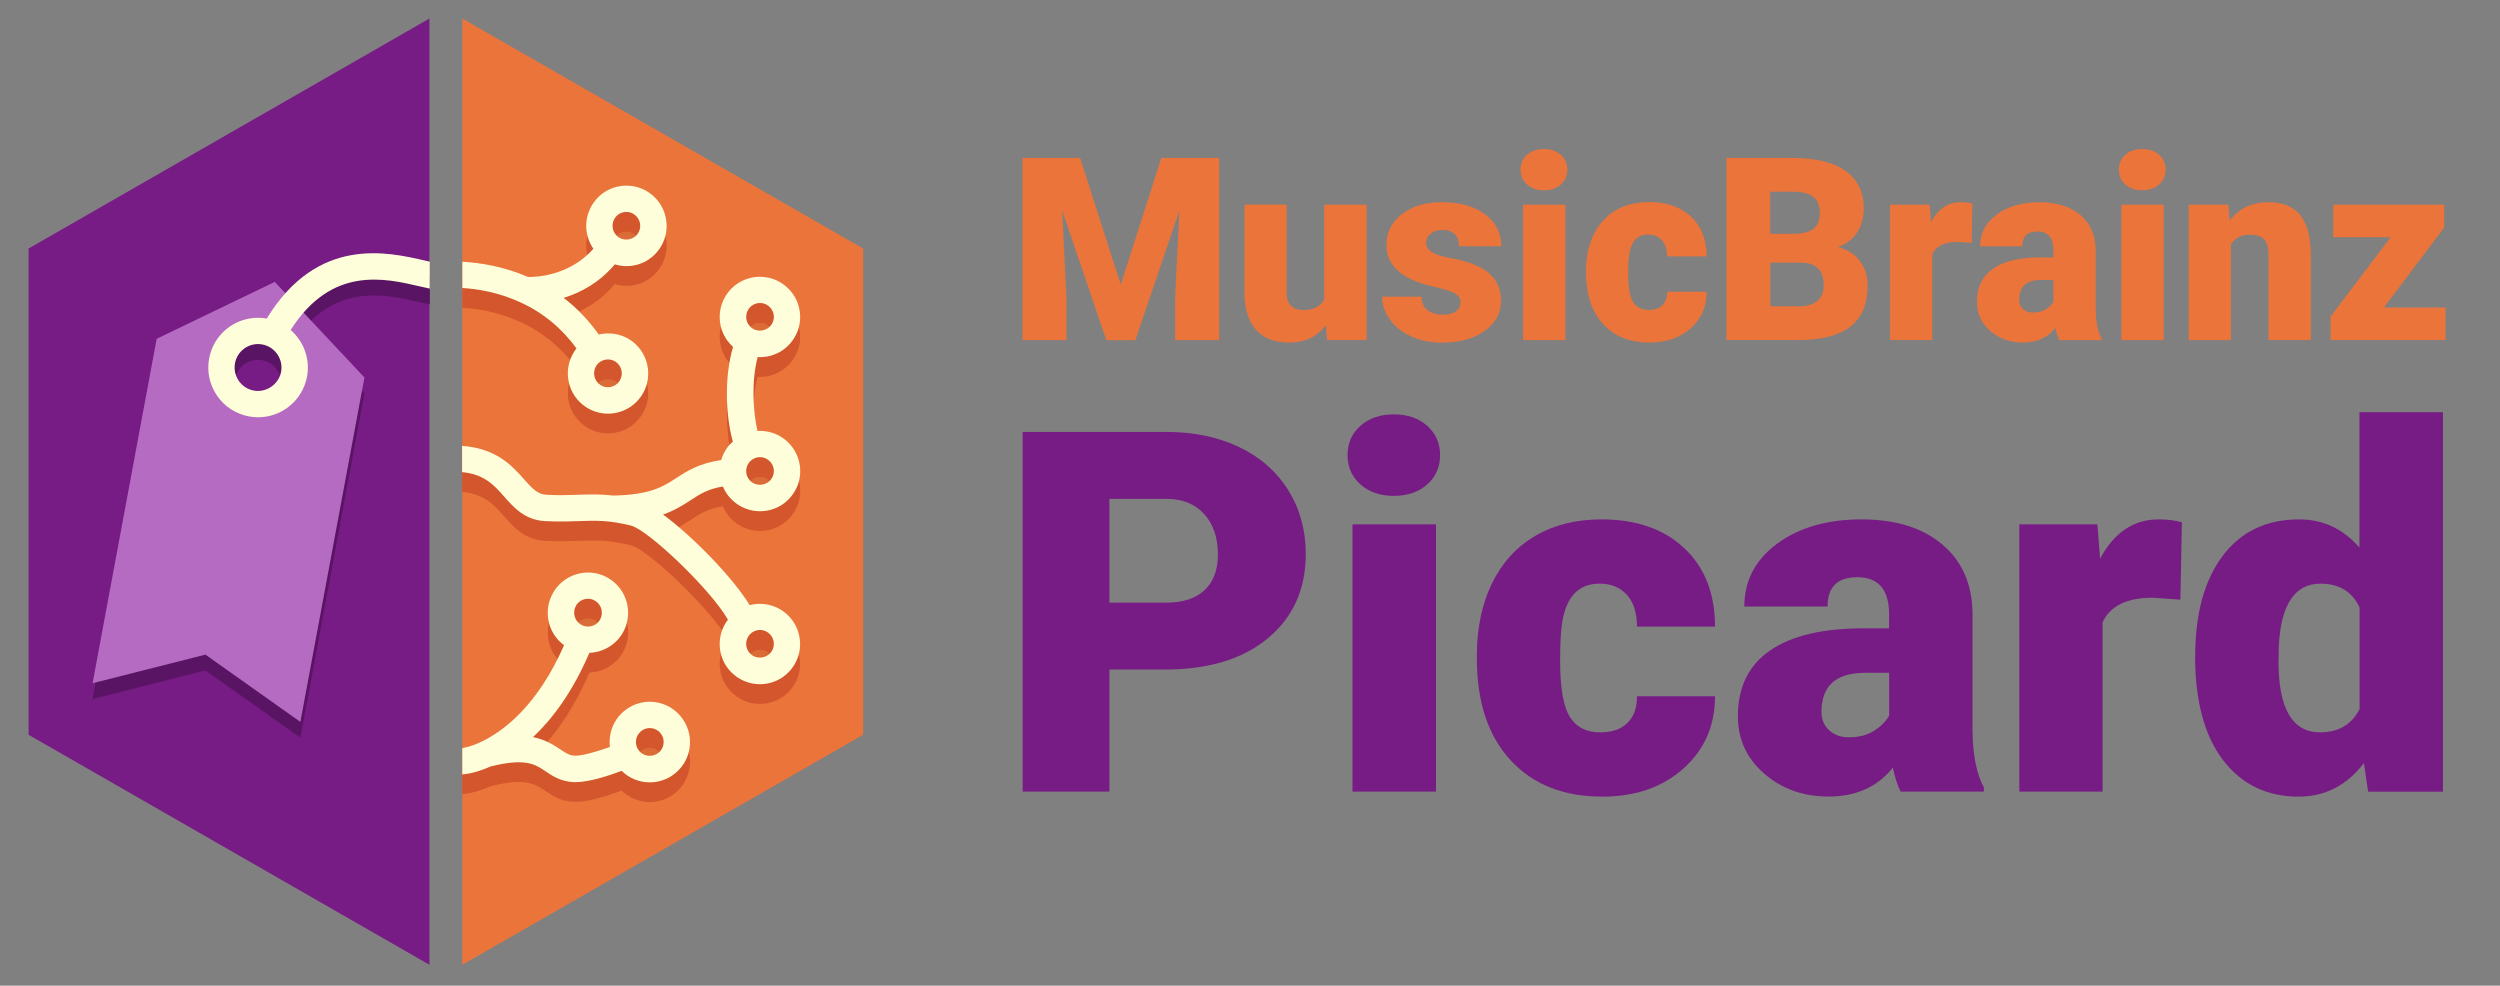 <?xml version="1.0" encoding="UTF-8"?><svg xmlns="http://www.w3.org/2000/svg" viewBox="0 0 380.45 150"><rect x="0" y="0" width="380.45" height="150" fill="#808080" stroke="none"/><defs><style>.b{fill:#b66bc2;}.c{mix-blend-mode:multiply;opacity:.07;}.d{isolation:isolate;}.e{fill:#fffedb;}.f{fill:#591463;}.g{fill:#771b85;}.h{fill:#d3562c;}.i{fill:#eb743b;}</style></defs><g class="d"><g id="a"><g><g><polygon class="i" points="70.35 2.82 70.35 146.82 131.35 111.82 131.35 37.82 70.35 2.82"/><polygon class="g" points="65.35 2.82 4.35 37.82 4.35 111.82 65.35 146.82 65.35 2.82"/><g><g><path class="f" d="M41.81,45.3l-17.97,8.66-9.75,52.41,17.17-4.35,14.45,10.24,9.75-52.41-13.65-14.55Zm-3.56,18.51c-3.02-.56-5.02-3.47-4.46-6.49,.56-3.02,3.47-5.02,6.49-4.46,3.03,.56,5.02,3.47,4.46,6.49-.56,3.02-3.47,5.02-6.49,4.46Z"/><path class="f" d="M65.39,42.23c-.2-.05-.41-.09-.62-.14-5.79-1.35-16.45-3.83-24.18,8.8-.44-.08-.89-.12-1.33-.12-3.64,0-6.77,2.6-7.43,6.18-.37,1.99,.05,4,1.2,5.67,1.14,1.67,2.87,2.79,4.86,3.16,.46,.09,.93,.13,1.39,.13,3.64,0,6.77-2.6,7.44-6.18,.51-2.73-.53-5.39-2.49-7.1,6.21-9.77,14.26-7.9,19.65-6.64,.55,.13,1.05,.25,1.52,.34v-4.1Zm-22.61,16.76c-.36,1.9-2.24,3.21-4.16,2.86-1.94-.36-3.21-2.23-2.86-4.16,.31-1.69,1.79-2.92,3.5-2.92,.22,0,.44,.02,.66,.06,1.93,.36,3.21,2.23,2.86,4.16Z"/></g><g><path class="b" d="M41.81,42.9l-17.97,8.66-9.75,52.41,17.17-4.35,14.45,10.24,9.75-52.41-13.65-14.55Zm-3.56,18.51c-3.02-.56-5.02-3.47-4.46-6.49,.56-3.02,3.47-5.02,6.49-4.46,3.03,.56,5.02,3.47,4.46,6.49-.56,3.02-3.47,5.02-6.49,4.46Z"/><path class="e" d="M65.39,39.82c-.2-.05-.41-.09-.62-.14-5.79-1.35-16.45-3.83-24.18,8.8-.44-.08-.89-.12-1.33-.12-3.64,0-6.77,2.6-7.43,6.18-.37,1.99,.05,4,1.2,5.67,1.14,1.67,2.87,2.79,4.86,3.16,.46,.09,.93,.13,1.39,.13,3.64,0,6.77-2.6,7.44-6.18,.51-2.73-.53-5.39-2.49-7.1,6.21-9.77,14.26-7.9,19.65-6.64,.55,.13,1.05,.25,1.52,.34v-4.1Zm-22.61,16.76c-.36,1.9-2.24,3.21-4.16,2.86-1.94-.36-3.21-2.23-2.86-4.16,.31-1.69,1.79-2.92,3.5-2.92,.22,0,.44,.02,.66,.06,1.93,.36,3.21,2.23,2.86,4.16Z"/></g></g><g><g class="c"><path d="M87.66,94.56c.39-.64,1.07-1.03,1.82-1.03,.38,0,.75,.1,1.08,.3,1,.6,1.33,1.9,.74,2.9-.38,.65-1.06,1.03-1.82,1.03-.38,0-.75-.1-1.08-.3-.48-.29-.83-.75-.96-1.29-.14-.55-.06-1.12,.23-1.6Zm12.6,22.36c-.49,.42-1.02,.51-1.37,.51-.62,0-1.21-.27-1.61-.73-.76-.88-.65-2.22,.23-2.98,.49-.42,1.02-.51,1.37-.51,.62,0,1.2,.27,1.61,.74,.37,.43,.55,.98,.5,1.54-.04,.56-.3,1.07-.73,1.44Z"/><path d="M79.36,48.43c.07,.02,.14,.03,.21,.05-.07-.01-.14-.03-.21-.05Z"/><path d="M90.73,58.08c.17-.27,.39-.49,.67-.66,.33-.21,.72-.32,1.12-.32s.79,.11,1.12,.32c.99,.63,1.28,1.94,.66,2.92-.39,.62-1.06,.99-1.79,.99-.4,0-.79-.11-1.12-.33-.98-.62-1.28-1.94-.66-2.92Zm6.38-20.19c-.6,.95-1.94,1.27-2.91,.65l-.1-.06c-.91-.65-1.16-1.9-.56-2.85,.39-.61,1.05-.98,1.78-.98,.4,0,.79,.11,1.12,.33,.48,.3,.81,.78,.94,1.33,.12,.55,.03,1.11-.28,1.58Z"/><path d="M113.88,49.49c.39-.61,1.05-.98,1.78-.98,.4,0,.79,.11,1.12,.33,.48,.3,.81,.78,.94,1.33,.12,.55,.02,1.11-.28,1.58-.6,.95-1.94,1.27-2.91,.65l-.09-.06c-.92-.65-1.16-1.9-.56-2.85Zm0,23.46c.39-.61,1.05-.98,1.78-.98,.4,0,.79,.11,1.12,.33,.48,.3,.81,.77,.94,1.33,.12,.55,.02,1.11-.28,1.58-.6,.95-1.94,1.27-2.91,.65l-.09-.06c-.92-.65-1.16-1.9-.56-2.85Zm0,26.3c.39-.61,1.05-.98,1.78-.98,.4,0,.79,.11,1.12,.33,.48,.3,.81,.78,.94,1.33,.12,.55,.02,1.11-.28,1.58-.6,.95-1.94,1.27-2.91,.65l-.09-.06c-.92-.65-1.16-1.9-.56-2.85Z"/><path d="M103.53,108.93c-1.17-1.36-2.86-2.14-4.65-2.14-1.46,0-2.88,.53-3.98,1.48-1.61,1.38-2.33,3.43-2.09,5.4-1.95,.7-4.26,1.37-5.33,1.33-.82-.04-1.3-.35-2.22-.97-1.17-.79-2.42-1.51-4.15-1.85,2.94-2.76,6.01-6.83,8.58-12.83,2.06-.08,3.98-1.19,5.04-2.97,1.72-2.9,.77-6.66-2.12-8.39-.95-.57-2.03-.86-3.13-.86-2.15,0-4.16,1.14-5.26,2.99-.84,1.41-1.08,3.05-.68,4.64,.35,1.39,1.16,2.59,2.3,3.43-4.05,9.22-9.22,13.08-12.57,14.68-.13,.04-.25,.1-.36,.17-1.19,.53-2.05,.7-2.56,.81v4c.28-.03,1.88-.12,4.25-1.19,5.35-1.36,6.84-.35,8.41,.71,1.02,.69,2.29,1.55,4.26,1.66,.1,0,.2,0,.31,0,2.11,0,5.17-1.02,7.02-1.72,1.14,1.12,2.68,1.75,4.29,1.75h0c1.46,0,2.88-.52,3.98-1.48,1.24-1.06,1.99-2.55,2.12-4.18,.12-1.63-.39-3.21-1.46-4.45Zm-15.87-16.78c.39-.64,1.07-1.03,1.82-1.03,.38,0,.75,.1,1.08,.3,1,.6,1.33,1.9,.74,2.9-.38,.65-1.06,1.03-1.82,1.03-.38,0-.75-.1-1.08-.3-.48-.29-.83-.75-.96-1.29-.14-.55-.06-1.12,.23-1.6Zm12.6,22.36c-.49,.42-1.02,.51-1.37,.51-.62,0-1.21-.27-1.61-.73-.76-.88-.65-2.22,.23-2.98,.49-.42,1.02-.51,1.37-.51,.62,0,1.2,.27,1.61,.74,.37,.43,.55,.98,.5,1.54-.04,.56-.3,1.07-.73,1.44Z"/><path d="M79.36,46.03c.07,.02,.14,.03,.21,.05-.07-.01-.14-.03-.21-.05Z"/><path d="M101.3,33.03c-.36-1.6-1.32-2.96-2.71-3.84-.98-.62-2.11-.94-3.26-.94-2.12,0-4.05,1.07-5.17,2.85-1.35,2.14-1.22,4.8,.14,6.76-3.65,4.12-8.71,4.31-9.94,4.29-3.69-1.6-7.23-2.16-10-2.32v4c2.44,.14,5.55,.69,8.75,2.14h.01c3.45,1.57,6.33,3.93,8.61,7.05-.14,.17-.26,.35-.38,.54-1.8,2.85-.94,6.64,1.9,8.44,.98,.62,2.11,.95,3.27,.95,2.11,0,4.05-1.07,5.18-2.85,1.81-2.85,.95-6.64-1.91-8.45-1.38-.87-3.09-1.11-4.67-.75-1.54-2.15-3.32-4.02-5.34-5.57,2.52-.78,5.4-2.27,7.78-5.1,.57,.17,1.17,.27,1.77,.27,2.12,0,4.05-1.07,5.17-2.85,.88-1.38,1.16-3.01,.8-4.6Zm-10.57,22.65c.17-.27,.39-.49,.67-.66,.33-.21,.72-.32,1.12-.32s.79,.11,1.12,.32c.99,.63,1.28,1.94,.66,2.92-.39,.62-1.06,.99-1.79,.99-.4,0-.79-.11-1.12-.33-.98-.62-1.28-1.94-.66-2.92Zm6.38-20.19c-.6,.95-1.94,1.27-2.91,.65l-.1-.06c-.91-.65-1.16-1.9-.56-2.85,.39-.61,1.05-.98,1.78-.98,.4,0,.79,.11,1.12,.33,.48,.3,.81,.78,.94,1.33,.12,.55,.03,1.11-.28,1.58Z"/><path d="M110,74.01c.42,1.04,1.14,1.96,2.11,2.65,.07,.05,.15,.11,.28,.19,.98,.62,2.11,.95,3.27,.95,2.12,0,4.05-1.07,5.17-2.85,.88-1.38,1.16-3.01,.8-4.6-.36-1.6-1.32-2.96-2.71-3.84-.98-.62-2.11-.94-3.27-.94-.12,0-.25,0-.38,.02-.71-3.16-.92-7.77,.04-11.26,.11,.01,.22,.02,.34,.02,2.12,0,4.05-1.07,5.17-2.85,.88-1.38,1.16-3.01,.8-4.6-.36-1.6-1.32-2.96-2.71-3.84-.98-.62-2.11-.94-3.27-.94-2.11,0-4.05,1.07-5.17,2.85-1.6,2.53-1.12,5.8,1.02,7.76,.02,.02,.05,.04,.07,.06-1.35,4.52-1.15,10.32-.04,14.42-.14,.13-.29,.25-.43,.4-.23,.25-.45,.53-.63,.82-.32,.5-.55,1.03-.71,1.58-3.37,.49-5.2,1.67-6.82,2.73-2.04,1.32-3.96,2.57-9.64,2.67-1.96-.23-3.55-.18-5.29-.12-1.43,.05-2.91,.11-4.85,0-1.33-.07-2.1-.88-3.46-2.42-1.8-2.05-4.22-4.65-9.37-5.02v4c3.29,.3,4.8,1.89,6.36,3.67,1.49,1.69,3.17,3.62,6.26,3.78,2.12,.11,3.76,.05,5.21,0,2.49-.09,4.45-.16,7.86,.68,2.61,.64,12.1,9.67,14.77,14.32-.11,.14-.22,.28-.31,.43-1.74,2.75-1.03,6.38,1.62,8.25,.07,.05,.15,.1,.28,.19,.98,.62,2.11,.95,3.27,.95,2.12,0,4.05-1.07,5.17-2.85,.88-1.37,1.16-3.01,.8-4.6-.36-1.6-1.32-2.96-2.71-3.84-.98-.62-2.11-.94-3.27-.94-.53,0-1.05,.07-1.54,.2-2.56-4.19-8.65-10.46-13.19-13.79,1.81-.63,3.05-1.43,4.21-2.19,1.43-.93,2.61-1.69,4.86-2.07Zm3.88-26.92c.39-.61,1.05-.98,1.78-.98,.4,0,.79,.11,1.12,.33,.48,.3,.81,.78,.94,1.33,.12,.55,.02,1.11-.28,1.58-.6,.95-1.94,1.27-2.91,.65l-.09-.06c-.92-.65-1.16-1.9-.56-2.85Zm0,23.46c.39-.61,1.05-.98,1.78-.98,.4,0,.79,.11,1.12,.33,.48,.3,.81,.77,.94,1.33,.12,.55,.02,1.11-.28,1.58-.6,.95-1.94,1.27-2.91,.65l-.09-.06c-.92-.65-1.16-1.9-.56-2.85Zm0,26.3c.39-.61,1.05-.98,1.78-.98,.4,0,.79,.11,1.12,.33,.48,.3,.81,.78,.94,1.33,.12,.55,.02,1.11-.28,1.58-.6,.95-1.94,1.27-2.91,.65l-.09-.06c-.92-.65-1.16-1.9-.56-2.85Z"/></g><g><g><path class="h" d="M103.53,111.93c-1.17-1.36-2.86-2.14-4.65-2.14-1.46,0-2.88,.53-3.98,1.48-1.61,1.38-2.33,3.43-2.09,5.4-1.95,.7-4.26,1.37-5.33,1.33-.82-.04-1.3-.35-2.22-.97-1.17-.79-2.42-1.51-4.15-1.85,2.94-2.76,6.01-6.83,8.58-12.83,2.06-.08,3.98-1.19,5.04-2.97,1.72-2.9,.77-6.66-2.12-8.39-.95-.57-2.03-.86-3.13-.86-2.15,0-4.16,1.14-5.26,2.99-.84,1.41-1.08,3.05-.68,4.64,.35,1.39,1.16,2.59,2.3,3.43-4.05,9.22-9.22,13.08-12.57,14.68-.13,.04-.25,.1-.36,.17-1.19,.53-2.05,.7-2.56,.81v4c.28-.03,1.88-.12,4.25-1.19,5.35-1.36,6.84-.35,8.41,.71,1.02,.69,2.29,1.55,4.26,1.66,.1,0,.2,0,.31,0,2.11,0,5.17-1.02,7.02-1.72,1.14,1.12,2.68,1.75,4.29,1.75h0c1.46,0,2.88-.52,3.98-1.48,1.24-1.06,1.99-2.55,2.12-4.18,.12-1.63-.39-3.21-1.46-4.45Zm-15.87-16.78c.39-.64,1.07-1.03,1.82-1.03,.38,0,.75,.1,1.08,.3,1,.6,1.33,1.9,.74,2.9-.38,.65-1.06,1.03-1.82,1.03-.38,0-.75-.1-1.08-.3-.48-.29-.83-.75-.96-1.29-.14-.55-.06-1.12,.23-1.6Zm12.6,22.36c-.49,.42-1.02,.51-1.37,.51-.62,0-1.21-.27-1.61-.73-.76-.88-.65-2.22,.23-2.98,.49-.42,1.02-.51,1.37-.51,.62,0,1.2,.27,1.61,.74,.37,.43,.55,.98,.5,1.54-.04,.56-.3,1.07-.73,1.44Z"/><path d="M79.36,48.43c.07,.02,.14,.03,.21,.05-.07-.01-.14-.03-.21-.05Z"/><path class="h" d="M101.3,36.03c-.36-1.6-1.32-2.96-2.71-3.84-.98-.62-2.11-.94-3.26-.94-2.12,0-4.05,1.07-5.17,2.85-1.35,2.14-1.22,4.8,.14,6.76-3.65,4.12-8.71,4.31-9.94,4.29-3.69-1.6-7.23-2.16-10-2.32v4c2.44,.14,5.55,.69,8.75,2.14h.01c3.45,1.57,6.33,3.93,8.61,7.05-.14,.17-.26,.35-.38,.54-1.8,2.85-.94,6.64,1.9,8.44,.98,.62,2.11,.95,3.27,.95,2.11,0,4.05-1.07,5.18-2.85,1.81-2.85,.95-6.64-1.91-8.45-1.38-.87-3.09-1.11-4.67-.75-1.54-2.15-3.32-4.02-5.34-5.57,2.52-.78,5.4-2.27,7.78-5.1,.57,.17,1.17,.27,1.77,.27,2.12,0,4.05-1.07,5.17-2.85,.88-1.38,1.16-3.01,.8-4.6Zm-10.57,22.65c.17-.27,.39-.49,.67-.66,.33-.21,.72-.32,1.12-.32s.79,.11,1.12,.32c.99,.63,1.28,1.94,.66,2.92-.39,.62-1.06,.99-1.79,.99-.4,0-.79-.11-1.12-.33-.98-.62-1.28-1.94-.66-2.92Zm6.38-20.19c-.6,.95-1.94,1.27-2.91,.65l-.1-.06c-.91-.65-1.16-1.9-.56-2.85,.39-.61,1.05-.98,1.78-.98,.4,0,.79,.11,1.12,.33,.48,.3,.81,.78,.94,1.33,.12,.55,.03,1.11-.28,1.58Z"/><path class="h" d="M110,77.01c.42,1.04,1.14,1.96,2.11,2.65,.07,.05,.15,.11,.28,.19,.98,.62,2.11,.95,3.27,.95,2.12,0,4.05-1.07,5.17-2.85,.88-1.38,1.16-3.01,.8-4.6-.36-1.6-1.32-2.96-2.71-3.84-.98-.62-2.11-.94-3.27-.94-.12,0-.25,0-.38,.02-.71-3.16-.92-7.77,.04-11.26,.11,.01,.22,.02,.34,.02,2.12,0,4.05-1.07,5.17-2.85,.88-1.38,1.16-3.01,.8-4.6-.36-1.6-1.32-2.96-2.71-3.84-.98-.62-2.11-.94-3.27-.94-2.11,0-4.05,1.07-5.17,2.85-1.6,2.53-1.12,5.8,1.02,7.76,.02,.02,.05,.04,.07,.06-1.35,4.52-1.15,10.32-.04,14.42-.14,.13-.29,.25-.43,.4-.23,.25-.45,.53-.63,.82-.32,.5-.55,1.03-.71,1.58-3.37,.49-5.2,1.67-6.82,2.73-2.04,1.32-3.96,2.57-9.64,2.67-1.96-.23-3.55-.18-5.29-.12-1.43,.05-2.91,.11-4.85,0-1.33-.07-2.1-.88-3.46-2.42-1.8-2.05-4.22-4.65-9.37-5.02v4c3.29,.3,4.8,1.89,6.36,3.67,1.49,1.69,3.17,3.62,6.26,3.78,2.12,.11,3.76,.05,5.21,0,2.49-.09,4.45-.16,7.86,.68,2.61,.64,12.1,9.67,14.77,14.32-.11,.14-.22,.28-.31,.43-1.74,2.75-1.03,6.38,1.62,8.25,.07,.05,.15,.1,.28,.19,.98,.62,2.11,.95,3.27,.95,2.12,0,4.05-1.07,5.17-2.85,.88-1.37,1.16-3.01,.8-4.6-.36-1.6-1.32-2.96-2.71-3.84-.98-.62-2.11-.94-3.27-.94-.53,0-1.05,.07-1.54,.2-2.56-4.19-8.65-10.46-13.19-13.79,1.81-.63,3.05-1.43,4.21-2.19,1.43-.93,2.61-1.69,4.86-2.07Zm3.88-26.92c.39-.61,1.05-.98,1.78-.98,.4,0,.79,.11,1.12,.33,.48,.3,.81,.78,.94,1.33,.12,.55,.02,1.11-.28,1.58-.6,.95-1.94,1.27-2.91,.65l-.09-.06c-.92-.65-1.16-1.9-.56-2.85Zm0,23.46c.39-.61,1.05-.98,1.78-.98,.4,0,.79,.11,1.12,.33,.48,.3,.81,.77,.94,1.33,.12,.55,.02,1.11-.28,1.58-.6,.95-1.94,1.27-2.91,.65l-.09-.06c-.92-.65-1.16-1.9-.56-2.85Zm0,26.3c.39-.61,1.05-.98,1.78-.98,.4,0,.79,.11,1.12,.33,.48,.3,.81,.78,.94,1.33,.12,.55,.02,1.11-.28,1.58-.6,.95-1.94,1.27-2.91,.65l-.09-.06c-.92-.65-1.16-1.9-.56-2.85Z"/></g><g><path class="e" d="M103.53,108.93c-1.17-1.36-2.86-2.14-4.65-2.14-1.46,0-2.88,.53-3.98,1.48-1.61,1.38-2.33,3.43-2.09,5.4-1.95,.7-4.26,1.37-5.33,1.33-.82-.04-1.3-.35-2.22-.97-1.17-.79-2.42-1.51-4.15-1.85,2.94-2.76,6.01-6.83,8.58-12.83,2.06-.08,3.98-1.19,5.04-2.97,1.72-2.9,.77-6.66-2.12-8.39-.95-.57-2.03-.86-3.13-.86-2.15,0-4.16,1.14-5.26,2.99-.84,1.41-1.08,3.05-.68,4.64,.35,1.39,1.16,2.59,2.3,3.43-4.05,9.22-9.22,13.08-12.57,14.68-.13,.04-.25,.1-.36,.17-1.19,.53-2.05,.7-2.56,.81v4c.28-.03,1.88-.12,4.25-1.19,5.35-1.36,6.84-.35,8.41,.71,1.02,.69,2.29,1.55,4.26,1.66,.1,0,.2,0,.31,0,2.11,0,5.17-1.02,7.02-1.72,1.14,1.12,2.68,1.75,4.29,1.75h0c1.46,0,2.88-.52,3.98-1.48,1.24-1.06,1.99-2.55,2.12-4.18,.12-1.63-.39-3.21-1.46-4.45Zm-15.87-16.78c.39-.64,1.07-1.03,1.82-1.03,.38,0,.75,.1,1.08,.3,1,.6,1.33,1.9,.74,2.9-.38,.65-1.06,1.03-1.82,1.03-.38,0-.75-.1-1.08-.3-.48-.29-.83-.75-.96-1.29-.14-.55-.06-1.12,.23-1.6Zm12.6,22.36c-.49,.42-1.02,.51-1.37,.51-.62,0-1.21-.27-1.61-.73-.76-.88-.65-2.22,.23-2.98,.49-.42,1.02-.51,1.37-.51,.62,0,1.2,.27,1.61,.74,.37,.43,.55,.98,.5,1.54-.04,.56-.3,1.07-.73,1.44Z"/><path class="e" d="M79.36,46.03c.07,.02,.14,.03,.21,.05-.07-.01-.14-.03-.21-.05Z"/><path class="e" d="M101.3,33.03c-.36-1.6-1.32-2.96-2.71-3.84-.98-.62-2.11-.94-3.26-.94-2.12,0-4.05,1.07-5.17,2.85-1.35,2.14-1.22,4.8,.14,6.76-3.65,4.12-8.71,4.31-9.94,4.29-3.69-1.6-7.23-2.16-10-2.32v4c2.44,.14,5.55,.69,8.75,2.14h.01c3.45,1.57,6.33,3.93,8.61,7.05-.14,.17-.26,.35-.38,.54-1.8,2.85-.94,6.64,1.9,8.44,.98,.62,2.11,.95,3.27,.95,2.11,0,4.05-1.07,5.18-2.85,1.81-2.85,.95-6.64-1.91-8.45-1.38-.87-3.09-1.11-4.67-.75-1.54-2.15-3.32-4.02-5.34-5.57,2.52-.78,5.4-2.27,7.78-5.1,.57,.17,1.17,.27,1.77,.27,2.12,0,4.05-1.07,5.17-2.85,.88-1.38,1.16-3.01,.8-4.6Zm-10.57,22.65c.17-.27,.39-.49,.67-.66,.33-.21,.72-.32,1.12-.32s.79,.11,1.12,.32c.99,.63,1.28,1.94,.66,2.92-.39,.62-1.06,.99-1.79,.99-.4,0-.79-.11-1.12-.33-.98-.62-1.28-1.94-.66-2.92Zm6.38-20.19c-.6,.95-1.94,1.27-2.91,.65l-.1-.06c-.91-.65-1.16-1.9-.56-2.85,.39-.61,1.05-.98,1.78-.98,.4,0,.79,.11,1.12,.33,.48,.3,.81,.78,.94,1.33,.12,.55,.03,1.11-.28,1.58Z"/><path class="e" d="M110,74.01c.42,1.04,1.14,1.96,2.11,2.65,.07,.05,.15,.11,.28,.19,.98,.62,2.11,.95,3.27,.95,2.12,0,4.05-1.07,5.17-2.85,.88-1.38,1.16-3.01,.8-4.6-.36-1.6-1.32-2.96-2.71-3.84-.98-.62-2.11-.94-3.27-.94-.12,0-.25,0-.38,.02-.71-3.16-.92-7.77,.04-11.26,.11,.01,.22,.02,.34,.02,2.12,0,4.05-1.07,5.17-2.85,.88-1.38,1.16-3.01,.8-4.6-.36-1.6-1.32-2.96-2.71-3.84-.98-.62-2.11-.94-3.27-.94-2.11,0-4.05,1.07-5.17,2.85-1.6,2.53-1.12,5.8,1.02,7.76,.02,.02,.05,.04,.07,.06-1.35,4.52-1.15,10.32-.04,14.42-.14,.13-.29,.25-.43,.4-.23,.25-.45,.53-.63,.82-.32,.5-.55,1.03-.71,1.58-3.37,.49-5.2,1.67-6.82,2.73-2.04,1.32-3.96,2.57-9.64,2.67-1.96-.23-3.55-.18-5.29-.12-1.43,.05-2.91,.11-4.85,0-1.33-.07-2.1-.88-3.46-2.42-1.8-2.05-4.22-4.65-9.37-5.02v4c3.29,.3,4.8,1.89,6.36,3.67,1.49,1.69,3.17,3.62,6.26,3.78,2.12,.11,3.76,.05,5.21,0,2.49-.09,4.45-.16,7.86,.68,2.61,.64,12.1,9.67,14.77,14.32-.11,.14-.22,.28-.31,.43-1.74,2.75-1.03,6.38,1.62,8.25,.07,.05,.15,.1,.28,.19,.98,.62,2.11,.95,3.27,.95,2.12,0,4.05-1.07,5.17-2.85,.88-1.37,1.16-3.01,.8-4.6-.36-1.6-1.32-2.96-2.71-3.84-.98-.62-2.11-.94-3.27-.94-.53,0-1.05,.07-1.54,.2-2.56-4.19-8.65-10.46-13.19-13.79,1.81-.63,3.05-1.43,4.21-2.19,1.43-.93,2.61-1.69,4.86-2.07Zm3.88-26.92c.39-.61,1.05-.98,1.78-.98,.4,0,.79,.11,1.12,.33,.48,.3,.81,.78,.94,1.33,.12,.55,.02,1.11-.28,1.58-.6,.95-1.94,1.27-2.91,.65l-.09-.06c-.92-.65-1.16-1.9-.56-2.85Zm0,23.46c.39-.61,1.05-.98,1.78-.98,.4,0,.79,.11,1.12,.33,.48,.3,.81,.77,.94,1.33,.12,.55,.02,1.11-.28,1.58-.6,.95-1.94,1.27-2.91,.65l-.09-.06c-.92-.65-1.16-1.9-.56-2.85Zm0,26.3c.39-.61,1.05-.98,1.78-.98,.4,0,.79,.11,1.12,.33,.48,.3,.81,.78,.94,1.33,.12,.55,.02,1.11-.28,1.58-.6,.95-1.94,1.27-2.91,.65l-.09-.06c-.92-.65-1.16-1.9-.56-2.85Z"/></g></g></g></g><g><g><path class="g" d="M168.83,101.9v18.57h-13.2v-54.74h21.84c4.19,0,7.89,.77,11.11,2.31,3.22,1.54,5.71,3.73,7.48,6.58,1.77,2.85,2.65,6.07,2.65,9.68,0,5.34-1.91,9.61-5.73,12.8-3.82,3.2-9.07,4.79-15.74,4.79h-8.42Zm0-10.19h8.65c2.56,0,4.5-.64,5.85-1.92s2.01-3.08,2.01-5.41c0-2.56-.69-4.6-2.07-6.13-1.38-1.53-3.26-2.31-5.64-2.33h-8.8v15.79Z"/><path class="g" d="M205.07,69.26c0-1.82,.65-3.3,1.96-4.46,1.3-1.16,3-1.74,5.08-1.74s3.77,.58,5.08,1.74c1.3,1.16,1.96,2.65,1.96,4.46s-.65,3.3-1.96,4.46c-1.3,1.16-3,1.74-5.08,1.74s-3.77-.58-5.08-1.74c-1.3-1.16-1.96-2.65-1.96-4.46Zm13.46,51.21h-12.71v-40.68h12.71v40.68Z"/><path class="g" d="M243.54,111.45c1.78,0,3.16-.48,4.14-1.45s1.45-2.31,1.43-4.04h11.88c0,4.46-1.6,8.12-4.79,10.98-3.2,2.86-7.31,4.29-12.35,4.29-5.92,0-10.58-1.85-13.99-5.56-3.41-3.71-5.11-8.85-5.11-15.42v-.53c0-4.11,.76-7.74,2.27-10.88,1.52-3.15,3.7-5.56,6.56-7.26,2.86-1.69,6.24-2.54,10.15-2.54,5.29,0,9.49,1.47,12.6,4.4,3.11,2.93,4.66,6.91,4.66,11.92h-11.88c0-2.11-.51-3.72-1.54-4.85-1.03-1.13-2.41-1.69-4.14-1.69-3.28,0-5.2,2.09-5.75,6.28-.18,1.33-.26,3.16-.26,5.49,0,4.08,.49,6.92,1.47,8.5,.98,1.58,2.53,2.37,4.66,2.37Z"/><path class="g" d="M289.25,120.47c-.45-.83-.85-2.04-1.2-3.65-2.33,2.93-5.59,4.4-9.78,4.4-3.83,0-7.09-1.16-9.78-3.48-2.68-2.32-4.02-5.23-4.02-8.74,0-4.41,1.63-7.75,4.89-10,3.26-2.26,8-3.38,14.21-3.38h3.91v-2.15c0-3.75-1.62-5.63-4.85-5.63-3.01,0-4.51,1.49-4.51,4.46h-12.67c0-3.93,1.67-7.12,5.02-9.58,3.35-2.45,7.61-3.68,12.8-3.68s9.29,1.27,12.29,3.8c3.01,2.53,4.55,6,4.62,10.41v18.01c.05,3.73,.63,6.59,1.73,8.57v.64h-12.67Zm-7.93-8.27c1.58,0,2.89-.34,3.93-1.02,1.04-.68,1.79-1.44,2.24-2.29v-6.5h-3.68c-4.41,0-6.62,1.98-6.62,5.94,0,1.15,.39,2.09,1.17,2.8,.78,.71,1.77,1.07,2.97,1.07Z"/><path class="g" d="M331.81,91.26l-4.17-.3c-3.99,0-6.54,1.25-7.67,3.76v25.75h-12.67v-40.68h11.88l.41,5.23c2.13-3.98,5.1-5.98,8.91-5.98,1.35,0,2.53,.15,3.54,.45l-.23,11.77Z"/><path class="g" d="M334.07,99.83c0-6.44,1.39-11.52,4.17-15.23,2.78-3.71,6.67-5.56,11.65-5.56,3.63,0,6.69,1.43,9.17,4.29v-20.6h12.71v57.75h-11.39l-.64-4.36c-2.61,3.41-5.92,5.11-9.93,5.11-4.84,0-8.67-1.85-11.51-5.56-2.83-3.71-4.25-8.99-4.25-15.83Zm12.67,.79c0,7.22,2.11,10.83,6.32,10.83,2.81,0,4.81-1.18,6.02-3.53v-15.49c-1.15-2.41-3.13-3.61-5.94-3.61-3.91,0-6.03,3.16-6.35,9.47l-.04,2.33Z"/></g><g><path class="i" d="M164.37,24.03l6.19,19.29,6.17-19.29h8.8v27.73h-6.7v-6.47l.65-13.25-6.7,19.73h-4.42l-6.72-19.75,.65,13.27v6.47h-6.69V24.03h8.78Z"/><path class="i" d="M201.75,49.52c-1.36,1.74-3.19,2.61-5.5,2.61s-3.97-.66-5.13-1.97c-1.16-1.31-1.74-3.2-1.74-5.67v-13.35h6.42v13.39c0,1.76,.86,2.65,2.57,2.65,1.47,0,2.52-.53,3.14-1.58v-14.45h6.46v20.6h-6.02l-.19-2.23Z"/><path class="i" d="M222.26,45.96c0-.55-.29-.98-.86-1.31-.57-.33-1.66-.67-3.26-1.03s-2.92-.82-3.96-1.4c-1.04-.58-1.83-1.28-2.38-2.1-.54-.83-.82-1.77-.82-2.84,0-1.89,.78-3.45,2.34-4.67,1.56-1.23,3.61-1.84,6.13-1.84,2.72,0,4.9,.62,6.55,1.85,1.65,1.23,2.47,2.85,2.47,4.86h-6.44c0-1.65-.87-2.48-2.61-2.48-.67,0-1.24,.19-1.7,.56-.46,.38-.69,.84-.69,1.4s.28,1.04,.84,1.39,1.45,.65,2.68,.88,2.3,.5,3.23,.82c3.1,1.07,4.65,2.98,4.65,5.73,0,1.88-.84,3.41-2.5,4.59-1.67,1.18-3.83,1.77-6.48,1.77-1.77,0-3.34-.32-4.72-.95-1.38-.63-2.46-1.5-3.24-2.59-.77-1.09-1.16-2.24-1.16-3.45h6c.03,.95,.34,1.65,.95,2.08,.61,.44,1.39,.66,2.34,.66,.88,0,1.53-.18,1.97-.53,.44-.36,.66-.82,.66-1.39Z"/><path class="i" d="M231.4,25.82c0-.92,.33-1.67,.99-2.26,.66-.59,1.52-.88,2.57-.88s1.91,.29,2.57,.88c.66,.59,.99,1.34,.99,2.26s-.33,1.67-.99,2.26c-.66,.59-1.52,.88-2.57,.88s-1.91-.29-2.57-.88c-.66-.59-.99-1.34-.99-2.26Zm6.82,25.94h-6.44V31.15h6.44v20.6Z"/><path class="i" d="M250.88,47.18c.9,0,1.6-.24,2.1-.73,.49-.49,.74-1.17,.72-2.05h6.02c0,2.26-.81,4.11-2.43,5.56s-3.7,2.17-6.26,2.17c-3,0-5.36-.94-7.08-2.82s-2.59-4.48-2.59-7.81v-.27c0-2.08,.38-3.92,1.15-5.51,.77-1.59,1.88-2.82,3.32-3.68,1.45-.86,3.16-1.29,5.14-1.29,2.68,0,4.8,.74,6.38,2.23,1.57,1.49,2.36,3.5,2.36,6.04h-6.02c0-1.07-.26-1.88-.78-2.46-.52-.57-1.22-.86-2.09-.86-1.66,0-2.63,1.06-2.91,3.18-.09,.67-.13,1.6-.13,2.78,0,2.07,.25,3.5,.74,4.3,.5,.8,1.28,1.2,2.36,1.2Z"/><path class="i" d="M262.73,51.75V24.03h9.96c3.57,0,6.28,.65,8.14,1.96,1.86,1.31,2.79,3.21,2.79,5.69,0,1.43-.33,2.66-.99,3.67-.66,1.02-1.63,1.77-2.91,2.25,1.45,.38,2.56,1.09,3.33,2.13,.77,1.04,1.16,2.31,1.16,3.81,0,2.72-.86,4.76-2.58,6.12-1.72,1.36-4.27,2.06-7.65,2.08h-11.25Zm6.68-16.17h3.48c1.46-.01,2.5-.28,3.12-.8,.62-.52,.93-1.29,.93-2.31,0-1.17-.34-2.02-1.01-2.53-.67-.52-1.76-.77-3.26-.77h-3.28v6.42Zm0,4.38v6.65h4.38c1.21,0,2.13-.28,2.78-.83,.65-.55,.97-1.33,.97-2.33,0-2.31-1.15-3.47-3.45-3.48h-4.68Z"/><path class="i" d="M300.05,36.96l-2.12-.15c-2.02,0-3.31,.64-3.88,1.9v13.04h-6.42V31.15h6.02l.21,2.65c1.08-2.02,2.58-3.03,4.51-3.03,.69,0,1.28,.08,1.79,.23l-.11,5.96Z"/><path class="i" d="M313.4,51.75c-.23-.42-.43-1.03-.61-1.85-1.18,1.49-2.83,2.23-4.95,2.23-1.94,0-3.59-.59-4.95-1.76-1.36-1.17-2.04-2.65-2.04-4.43,0-2.23,.82-3.92,2.47-5.06s4.05-1.71,7.2-1.71h1.98v-1.09c0-1.9-.82-2.85-2.46-2.85-1.52,0-2.29,.75-2.29,2.26h-6.42c0-1.99,.85-3.61,2.54-4.85,1.69-1.24,3.86-1.86,6.48-1.86s4.7,.64,6.23,1.92c1.52,1.28,2.3,3.04,2.34,5.28v9.12c.03,1.89,.32,3.34,.88,4.34v.32h-6.42Zm-4.02-4.19c.8,0,1.46-.17,1.99-.51,.53-.34,.91-.73,1.13-1.16v-3.29h-1.87c-2.23,0-3.35,1-3.35,3.01,0,.58,.2,1.06,.59,1.42,.39,.36,.9,.54,1.51,.54Z"/><path class="i" d="M322.45,25.82c0-.92,.33-1.67,.99-2.26,.66-.59,1.52-.88,2.57-.88s1.91,.29,2.57,.88c.66,.59,.99,1.34,.99,2.26s-.33,1.67-.99,2.26c-.66,.59-1.52,.88-2.57,.88s-1.91-.29-2.57-.88c-.66-.59-.99-1.34-.99-2.26Zm6.82,25.94h-6.44V31.15h6.44v20.6Z"/><path class="i" d="M339.11,31.15l.21,2.42c1.42-1.87,3.38-2.8,5.88-2.8,2.14,0,3.75,.64,4.81,1.92,1.06,1.28,1.61,3.21,1.65,5.79v13.27h-6.44v-13.01c0-1.04-.21-1.81-.63-2.29-.42-.49-1.18-.73-2.29-.73-1.26,0-2.19,.5-2.8,1.49v14.55h-6.42V31.15h6.02Z"/><path class="i" d="M362.78,46.8h9.39v4.95h-17.5v-3.58l9.14-12.07h-8.74v-4.95h16.89v3.47l-9.18,12.19Z"/></g></g></g></g></g></svg>